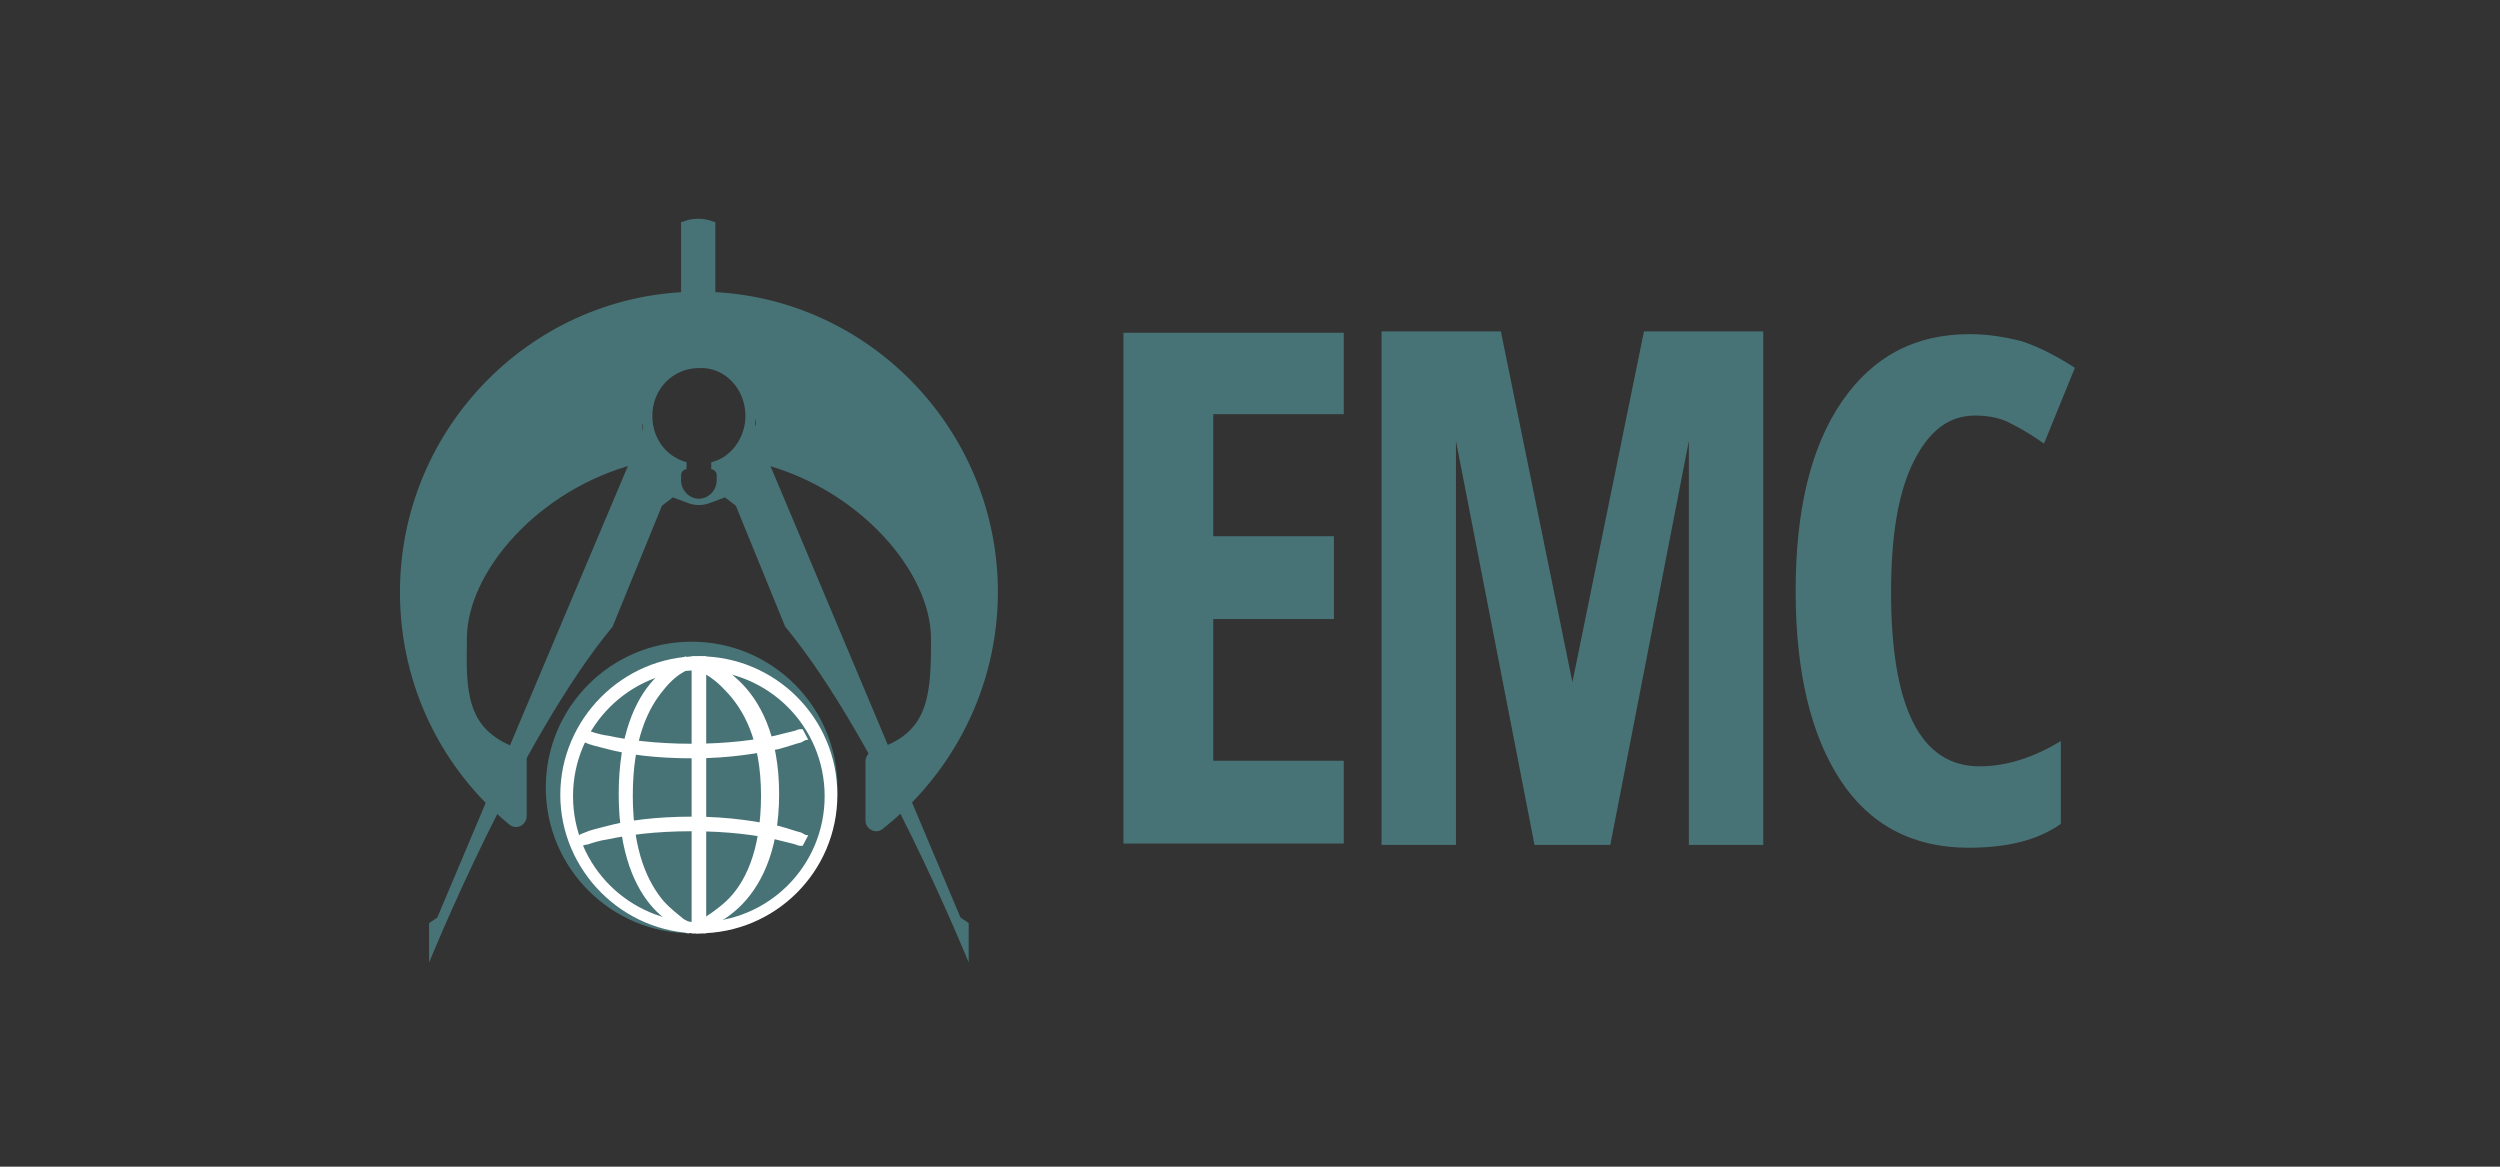 <?xml version="1.0" encoding="UTF-8"?> <svg xmlns="http://www.w3.org/2000/svg" width="120" height="56" viewBox="0 0 120 56" fill="none"><rect x="0" y="0" width="120" height="56" fill="#333333" stroke="none"/><path d="M19.198 28.419C19.198 32.954 21.248 36.948 24.46 39.588C24.802 39.859 25.28 39.588 25.28 39.182V36.474C25.28 36.203 25.143 36 24.87 35.932C22.615 35.12 22.342 33.631 22.41 30.991C22.41 30.855 22.41 30.788 22.41 30.652C22.41 27.471 25.827 23.477 30.542 22.259C30.952 22.123 31.157 21.649 31.02 21.243C30.883 20.972 30.815 20.634 30.815 20.295C30.815 18.738 32.045 17.52 33.548 17.52C35.052 17.52 36.282 18.738 36.282 20.295C36.282 20.634 36.213 20.972 36.077 21.243C35.94 21.649 36.145 22.123 36.555 22.259C41.27 23.477 44.687 27.471 44.687 30.652C44.687 30.788 44.687 30.855 44.687 30.991C44.687 33.699 44.413 35.256 41.953 36C41.748 36.068 41.543 36.271 41.543 36.542V39.385C41.543 39.791 42.022 40.062 42.363 39.791C45.712 37.151 47.898 33.022 47.898 28.419C47.898 20.498 41.475 14 33.548 14C25.622 14 19.198 20.498 19.198 28.419Z" fill="#487376"></path><path d="M33.198 44.801C37.064 44.801 40.198 41.667 40.198 37.801C40.198 33.935 37.064 30.801 33.198 30.801C29.332 30.801 26.198 33.935 26.198 37.801C26.198 41.667 29.332 44.801 33.198 44.801Z" fill="#487376"></path><path fill-rule="evenodd" clip-rule="evenodd" d="M33.544 44.263C36.869 44.263 39.583 41.576 39.583 38.217C39.583 34.859 36.869 32.172 33.544 32.172C30.219 32.172 27.505 34.859 27.505 38.217C27.505 41.576 30.219 44.263 33.544 44.263ZM33.544 44.8C37.208 44.8 40.194 41.844 40.194 38.15C40.194 34.456 37.208 31.5 33.544 31.5C29.88 31.5 26.894 34.523 26.894 38.15C26.894 41.777 29.88 44.8 33.544 44.8Z" fill="white"></path><path fill-rule="evenodd" clip-rule="evenodd" d="M33.198 44.8V31.5H33.898V44.8H33.198Z" fill="white"></path><path fill-rule="evenodd" clip-rule="evenodd" d="M33.343 31.567C33.343 31.567 33.343 31.567 33.271 31.838C33.198 32.108 33.198 32.108 33.198 32.108H33.271C33.343 32.108 33.488 32.175 33.633 32.243C33.923 32.378 34.357 32.648 34.791 33.12C35.66 33.998 36.529 35.483 36.529 38.184C36.529 40.884 35.733 42.437 34.864 43.247C34.429 43.652 33.995 43.922 33.705 44.125C33.56 44.192 33.416 44.26 33.343 44.26C33.271 44.26 33.271 44.26 33.271 44.26C33.271 44.26 33.271 44.26 33.343 44.53C33.416 44.8 33.416 44.8 33.416 44.8C33.416 44.8 33.416 44.8 33.488 44.8C33.488 44.8 33.56 44.8 33.633 44.733C33.778 44.665 33.923 44.665 34.067 44.53C34.429 44.327 34.936 44.057 35.443 43.585C36.457 42.64 37.398 40.952 37.398 38.116C37.398 35.281 36.457 33.593 35.443 32.648C34.936 32.175 34.502 31.838 34.067 31.703C33.85 31.635 33.705 31.567 33.633 31.5C33.488 31.567 33.416 31.567 33.343 31.567Z" fill="white"></path><path fill-rule="evenodd" clip-rule="evenodd" d="M33.076 31.567C33.076 31.567 33.076 31.567 33.137 31.838C33.198 32.108 33.198 32.108 33.198 32.108H33.137C33.076 32.108 32.953 32.175 32.83 32.243C32.584 32.378 32.216 32.648 31.848 33.12C31.111 33.998 30.374 35.483 30.374 38.184C30.374 40.884 31.111 42.37 31.848 43.247C32.216 43.652 32.584 43.922 32.83 44.125C32.953 44.192 33.076 44.26 33.137 44.26C33.198 44.26 33.198 44.26 33.198 44.26C33.198 44.26 33.198 44.26 33.137 44.53C33.076 44.8 33.076 44.8 33.076 44.8C33.076 44.8 33.076 44.8 33.014 44.8C33.014 44.8 32.953 44.8 32.891 44.733C32.769 44.665 32.646 44.665 32.523 44.53C32.216 44.327 31.786 44.057 31.356 43.585C30.497 42.64 29.698 40.952 29.698 38.116C29.698 35.281 30.497 33.593 31.356 32.648C31.786 32.175 32.155 31.838 32.523 31.703C32.707 31.635 32.83 31.567 32.891 31.5C32.953 31.567 33.014 31.567 33.076 31.567C33.014 31.567 33.014 31.567 33.076 31.567Z" fill="white"></path><path fill-rule="evenodd" clip-rule="evenodd" d="M27.597 35.509C27.597 35.509 27.597 35.509 27.732 35.255C27.867 35 27.867 35 27.867 35C27.867 35 27.867 35 27.934 35C28.002 35 28.069 35.064 28.204 35.064C28.407 35.127 28.744 35.255 29.216 35.318C30.093 35.509 31.443 35.7 33.197 35.7C34.951 35.7 36.3 35.509 37.178 35.318C37.65 35.191 37.987 35.127 38.19 35.064C38.325 35 38.392 35 38.459 35H38.527C38.527 35 38.527 35 38.662 35.255C38.797 35.509 38.797 35.509 38.797 35.509H38.729C38.662 35.509 38.594 35.573 38.459 35.636C38.19 35.7 37.852 35.827 37.38 35.955C36.435 36.145 35.086 36.4 33.264 36.4C31.443 36.4 30.093 36.209 29.149 35.955C28.676 35.827 28.339 35.764 28.069 35.636C27.934 35.573 27.867 35.573 27.799 35.509C27.664 35.509 27.664 35.509 27.597 35.509C27.664 35.509 27.664 35.509 27.597 35.509Z" fill="white"></path><path fill-rule="evenodd" clip-rule="evenodd" d="M27.597 40.09C27.597 40.09 27.597 40.09 27.732 40.345C27.867 40.599 27.867 40.599 27.867 40.599C27.867 40.599 27.867 40.599 27.934 40.599C28.002 40.599 28.069 40.536 28.204 40.536C28.407 40.472 28.744 40.345 29.216 40.281C30.093 40.09 31.443 39.899 33.197 39.899C34.951 39.899 36.3 40.09 37.178 40.281C37.65 40.408 37.987 40.472 38.19 40.536C38.325 40.599 38.392 40.599 38.459 40.599H38.527C38.527 40.599 38.527 40.599 38.662 40.345C38.797 40.09 38.797 40.09 38.797 40.09H38.729C38.662 40.09 38.594 40.026 38.459 39.963C38.19 39.899 37.852 39.772 37.38 39.645C36.435 39.454 35.086 39.199 33.264 39.199C31.443 39.199 30.093 39.39 29.149 39.645C28.676 39.772 28.339 39.836 28.069 39.963C27.934 40.026 27.867 40.026 27.799 40.09C27.664 40.09 27.664 40.09 27.597 40.09C27.664 40.09 27.664 40.09 27.597 40.09Z" fill="white"></path><path fill-rule="evenodd" clip-rule="evenodd" d="M20.597 44.311V46.2C20.597 46.2 24.935 35.475 29.405 30.078L31.772 24.277L32.298 23.873L33.021 24.143C33.35 24.277 33.744 24.277 34.073 24.143L34.796 23.873L35.322 24.277L37.688 30.078C42.158 35.475 46.497 46.2 46.497 46.2V44.311L46.102 44.041L36.308 20.77C36.308 20.635 36.308 20.5 36.242 20.365C36.242 20.23 36.308 20.028 36.308 19.893C36.308 18.409 35.256 17.262 33.941 16.992V15.846L34.336 14.092V10.652H34.27C33.81 10.449 33.218 10.449 32.758 10.652H32.692V14.159L33.152 15.846V17.06C31.838 17.262 30.786 18.476 30.786 19.96C30.786 20.095 30.786 20.298 30.852 20.433C30.852 20.567 30.852 20.702 30.786 20.837L20.991 44.041L20.597 44.311ZM35.782 19.96C35.782 21.04 35.059 21.984 34.139 22.186V22.524C34.27 22.524 34.401 22.659 34.401 22.794V23.063C34.401 23.535 34.007 23.94 33.547 23.94C33.087 23.94 32.692 23.535 32.692 23.063V22.794C32.692 22.659 32.824 22.524 32.955 22.524V22.186C31.969 21.917 31.312 21.04 31.312 19.96C31.312 18.679 32.298 17.667 33.547 17.667C34.796 17.599 35.782 18.679 35.782 19.96Z" fill="#487376"></path><path d="M64.5 40.49H53.925V15.973H64.5V19.879H58.236V25.739H64.028V29.713H58.236V36.516H64.5V40.49Z" fill="#487376"></path><path d="M94.812 19.946C93.532 19.946 92.589 20.686 91.848 22.168C91.108 23.65 90.771 25.738 90.771 28.432C90.771 33.955 92.185 36.784 95.014 36.784C96.294 36.784 97.574 36.38 98.921 35.572V39.546C97.776 40.354 96.294 40.691 94.475 40.691C91.848 40.691 89.76 39.613 88.346 37.458C86.931 35.303 86.191 32.272 86.191 28.365C86.191 24.458 86.931 21.427 88.413 19.272C89.895 17.117 91.916 16.039 94.543 16.039C95.418 16.039 96.227 16.174 97.035 16.376C97.843 16.645 98.651 17.049 99.594 17.656L98.112 21.293C97.641 20.956 97.102 20.619 96.563 20.35C96.092 20.08 95.486 19.946 94.812 19.946Z" fill="#487376"></path><path d="M66.316 40.558V15.906H72.041L75.476 32.745L78.911 15.906H84.636V40.558H81.066V21.16L77.294 40.558H73.657L69.885 21.16V40.558H66.316Z" fill="#487376"></path></svg> 